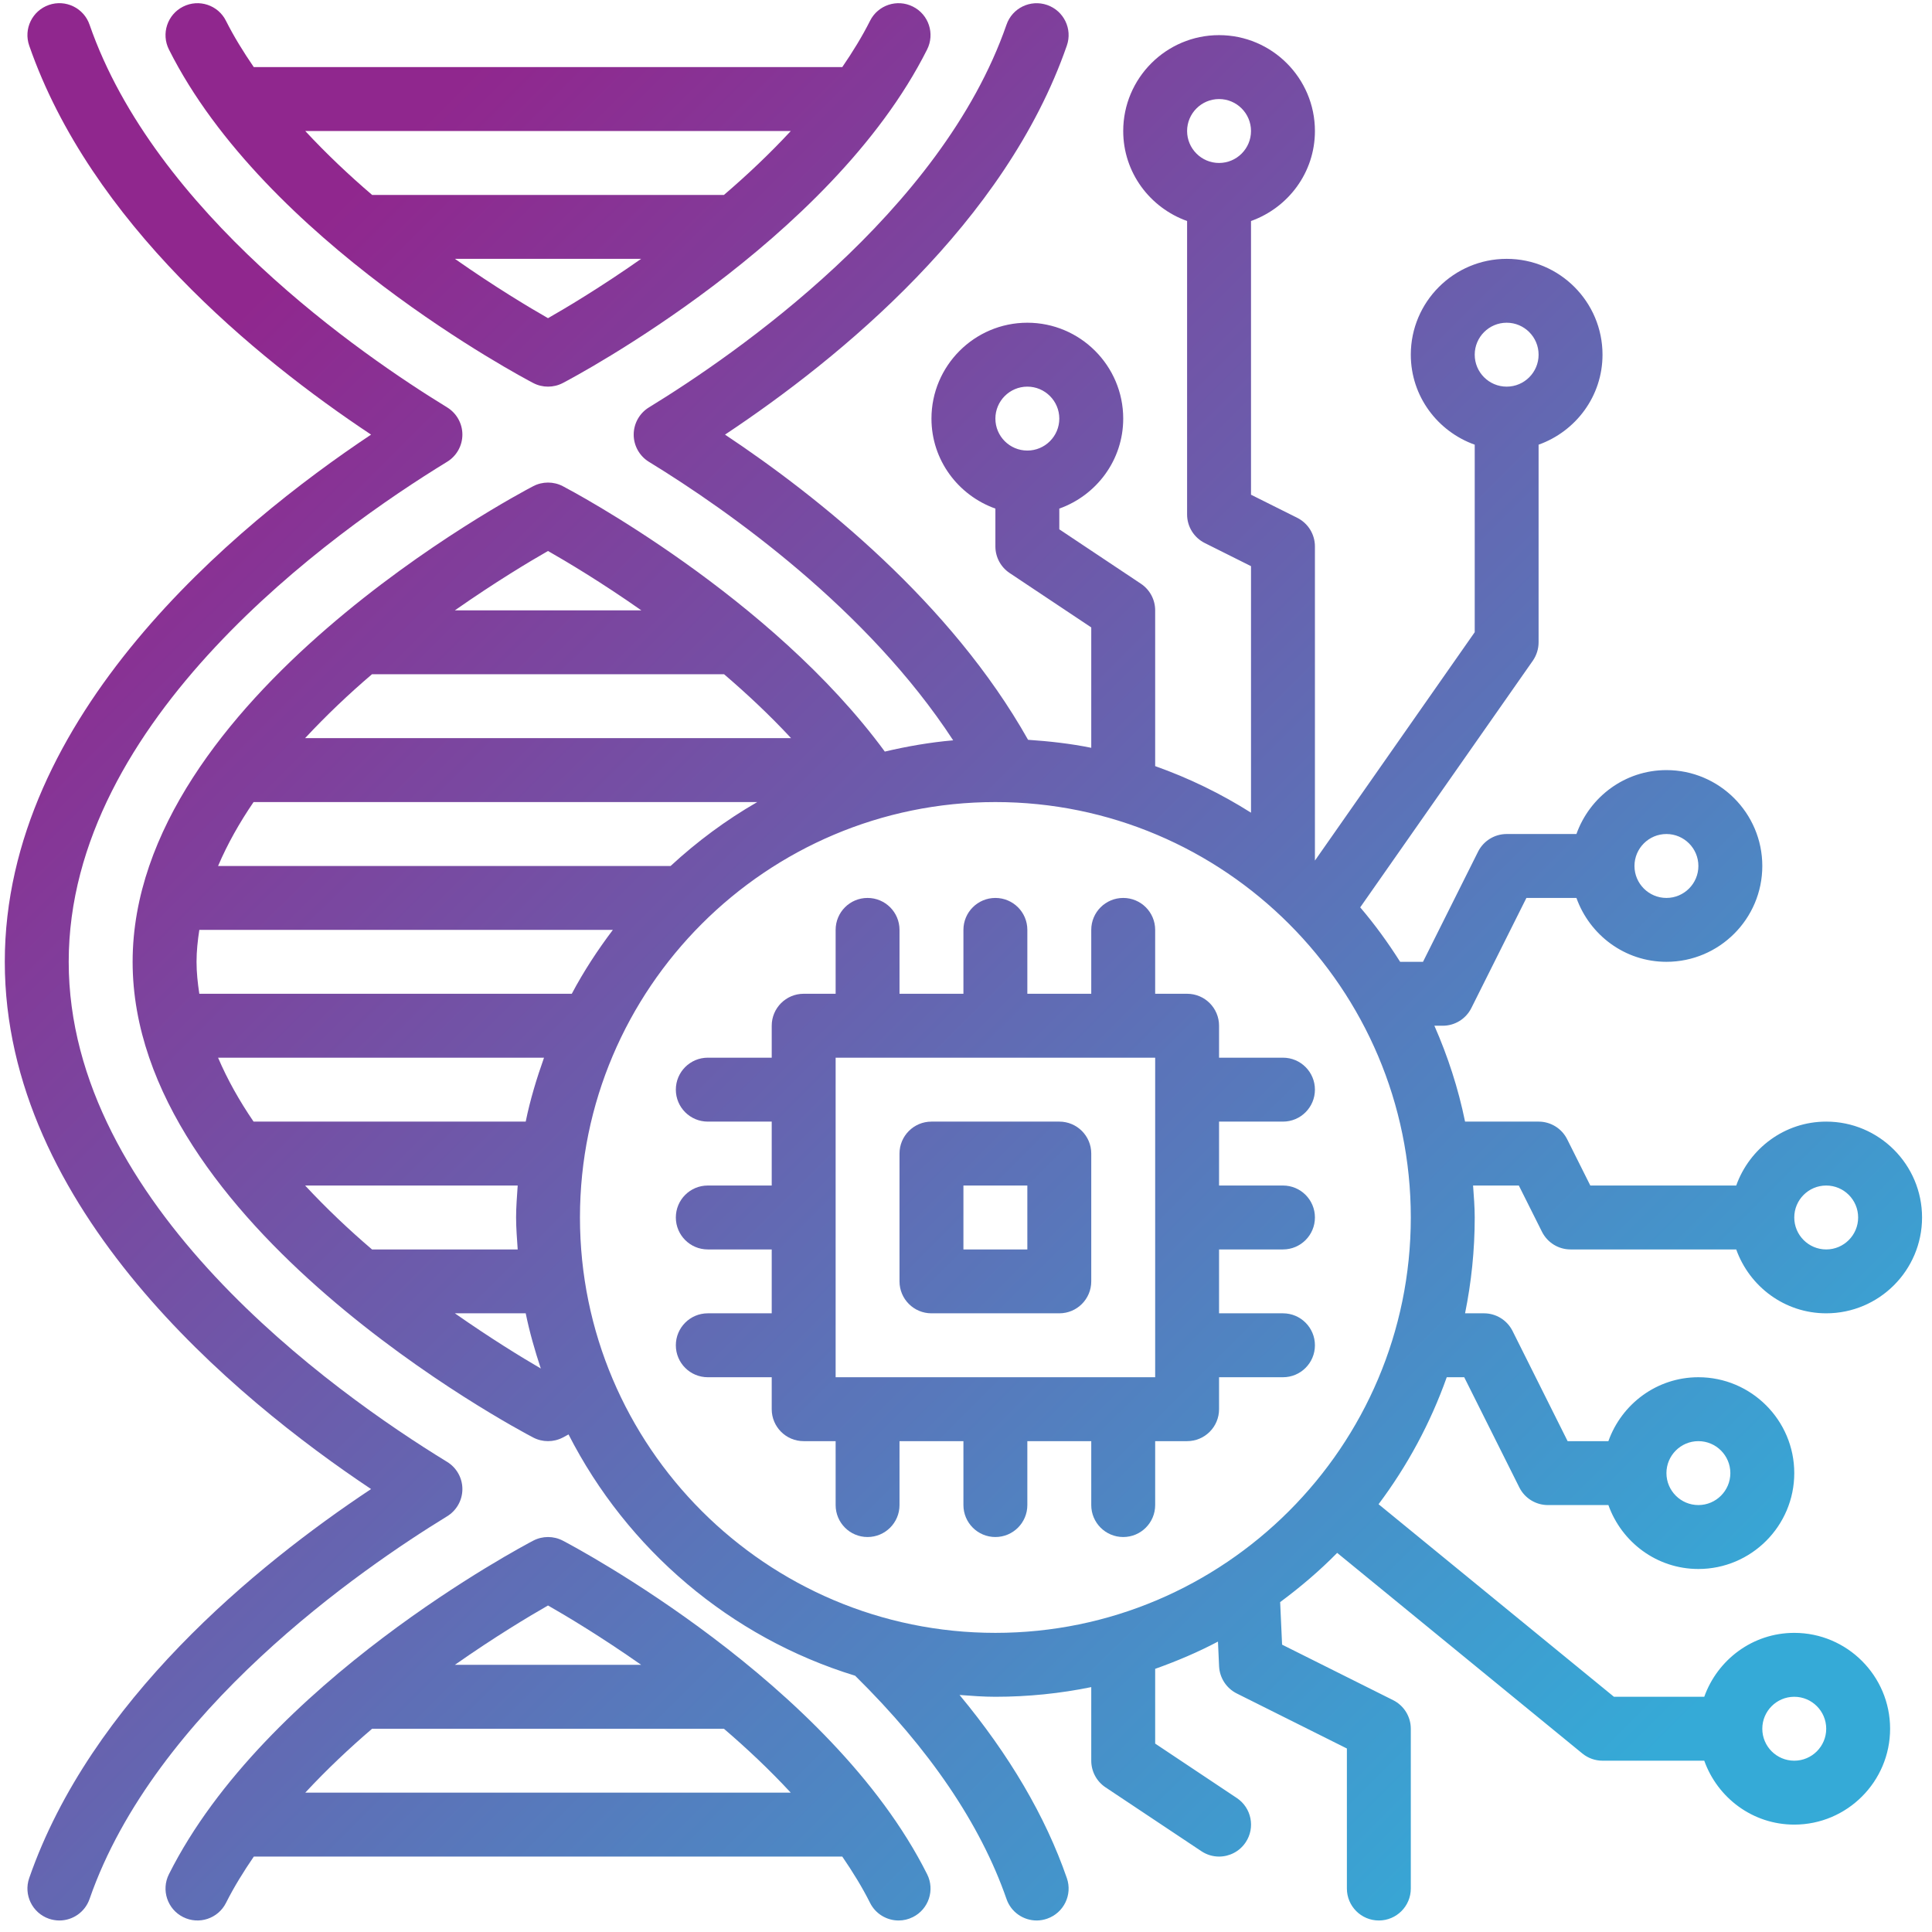 <svg xmlns="http://www.w3.org/2000/svg" xmlns:xlink="http://www.w3.org/1999/xlink" width="250" zoomAndPan="magnify" viewBox="0 0 187.5 187.5" height="250" preserveAspectRatio="xMidYMid meet" version="1.0"><defs><clipPath id="97b31bcb98"><path d="M 16 0 L 91 0 L 91 38 L 16 38 Z M 16 0 " clip-rule="nonzero"/></clipPath><clipPath id="034b50a975"><path d="M 51.75 37.172 C 52.199 37.406 52.691 37.523 53.184 37.523 C 53.68 37.523 54.172 37.406 54.621 37.172 C 55.684 36.617 80.641 23.414 89.977 4.801 C 90.746 3.27 90.129 1.406 88.598 0.641 C 87.07 -0.129 85.203 0.488 84.438 2.02 C 83.664 3.559 82.742 5.051 81.742 6.512 L 24.629 6.512 C 23.629 5.051 22.703 3.559 21.93 2.02 C 21.168 0.492 19.305 -0.129 17.773 0.641 C 16.242 1.406 15.625 3.273 16.395 4.805 C 25.73 23.414 50.688 36.617 51.75 37.172 Z M 53.184 30.879 C 51.383 29.852 48.043 27.852 44.148 25.121 L 62.223 25.121 C 58.328 27.852 54.988 29.852 53.184 30.879 Z M 76.746 12.715 C 74.688 14.934 72.484 17.012 70.258 18.918 L 36.113 18.918 C 33.887 17.012 31.684 14.934 29.625 12.715 Z M 76.746 12.715 " clip-rule="nonzero"/></clipPath><linearGradient x1="12.147" gradientTransform="matrix(3.101, 0, 0, 3.101, -5.737, -5.892)" y1="-3.343" x2="30.272" gradientUnits="userSpaceOnUse" y2="14.838" id="fa58bc3d19"><stop stop-opacity="1" stop-color="rgb(56.499%, 15.3%, 55.699%)" offset="0"/><stop stop-opacity="1" stop-color="rgb(56.499%, 15.3%, 55.699%)" offset="0.25"/><stop stop-opacity="1" stop-color="rgb(56.499%, 15.3%, 55.699%)" offset="0.312"/><stop stop-opacity="1" stop-color="rgb(56.395%, 15.448%, 55.782%)" offset="0.334"/><stop stop-opacity="1" stop-color="rgb(56.291%, 15.598%, 55.865%)" offset="0.344"/><stop stop-opacity="1" stop-color="rgb(56.178%, 15.759%, 55.956%)" offset="0.359"/><stop stop-opacity="1" stop-color="rgb(55.952%, 16.084%, 56.136%)" offset="0.375"/><stop stop-opacity="1" stop-color="rgb(55.728%, 16.409%, 56.317%)" offset="0.391"/><stop stop-opacity="1" stop-color="rgb(55.502%, 16.734%, 56.497%)" offset="0.406"/><stop stop-opacity="1" stop-color="rgb(55.276%, 17.059%, 56.679%)" offset="0.422"/><stop stop-opacity="1" stop-color="rgb(55.051%, 17.384%, 56.859%)" offset="0.438"/><stop stop-opacity="1" stop-color="rgb(54.825%, 17.709%, 57.04%)" offset="0.453"/><stop stop-opacity="1" stop-color="rgb(54.599%, 18.034%, 57.22%)" offset="0.469"/><stop stop-opacity="1" stop-color="rgb(54.373%, 18.359%, 57.402%)" offset="0.484"/><stop stop-opacity="1" stop-color="rgb(54.147%, 18.684%, 57.584%)" offset="0.5"/><stop stop-opacity="1" stop-color="rgb(53.922%, 19.009%, 57.764%)" offset="0.516"/><stop stop-opacity="1" stop-color="rgb(53.696%, 19.334%, 57.945%)" offset="0.531"/><stop stop-opacity="1" stop-color="rgb(53.47%, 19.659%, 58.125%)" offset="0.547"/><stop stop-opacity="1" stop-color="rgb(53.244%, 19.984%, 58.307%)" offset="0.562"/><stop stop-opacity="1" stop-color="rgb(53.018%, 20.309%, 58.487%)" offset="0.578"/><stop stop-opacity="1" stop-color="rgb(52.794%, 20.634%, 58.669%)" offset="0.594"/><stop stop-opacity="1" stop-color="rgb(52.568%, 20.959%, 58.849%)" offset="0.609"/><stop stop-opacity="1" stop-color="rgb(52.342%, 21.284%, 59.03%)" offset="0.625"/><stop stop-opacity="1" stop-color="rgb(52.116%, 21.609%, 59.21%)" offset="0.641"/><stop stop-opacity="1" stop-color="rgb(51.891%, 21.935%, 59.392%)" offset="0.656"/><stop stop-opacity="1" stop-color="rgb(51.665%, 22.26%, 59.572%)" offset="0.666"/><stop stop-opacity="1" stop-color="rgb(51.552%, 22.423%, 59.663%)" offset="0.672"/><stop stop-opacity="1" stop-color="rgb(51.439%, 22.585%, 59.753%)" offset="0.688"/><stop stop-opacity="1" stop-color="rgb(51.213%, 22.91%, 59.933%)" offset="0.703"/><stop stop-opacity="1" stop-color="rgb(50.987%, 23.235%, 60.115%)" offset="0.719"/><stop stop-opacity="1" stop-color="rgb(50.761%, 23.56%, 60.295%)" offset="0.734"/><stop stop-opacity="1" stop-color="rgb(50.536%, 23.885%, 60.477%)" offset="0.75"/><stop stop-opacity="1" stop-color="rgb(50.31%, 24.21%, 60.657%)" offset="0.766"/><stop stop-opacity="1" stop-color="rgb(50.084%, 24.535%, 60.838%)" offset="0.781"/><stop stop-opacity="1" stop-color="rgb(49.86%, 24.86%, 61.018%)" offset="0.797"/><stop stop-opacity="1" stop-color="rgb(49.634%, 25.185%, 61.2%)" offset="0.812"/><stop stop-opacity="1" stop-color="rgb(49.408%, 25.508%, 61.38%)" offset="0.828"/><stop stop-opacity="1" stop-color="rgb(49.182%, 25.833%, 61.562%)" offset="0.844"/><stop stop-opacity="1" stop-color="rgb(48.956%, 26.158%, 61.742%)" offset="0.859"/><stop stop-opacity="1" stop-color="rgb(48.73%, 26.483%, 61.923%)" offset="0.875"/><stop stop-opacity="1" stop-color="rgb(48.505%, 26.808%, 62.103%)" offset="0.891"/><stop stop-opacity="1" stop-color="rgb(48.279%, 27.133%, 62.285%)" offset="0.906"/><stop stop-opacity="1" stop-color="rgb(48.053%, 27.458%, 62.465%)" offset="0.922"/><stop stop-opacity="1" stop-color="rgb(47.827%, 27.783%, 62.646%)" offset="0.938"/><stop stop-opacity="1" stop-color="rgb(47.601%, 28.108%, 62.827%)" offset="0.953"/><stop stop-opacity="1" stop-color="rgb(47.375%, 28.433%, 63.008%)" offset="0.969"/><stop stop-opacity="1" stop-color="rgb(47.15%, 28.758%, 63.188%)" offset="0.984"/><stop stop-opacity="1" stop-color="rgb(46.925%, 29.083%, 63.37%)" offset="1"/></linearGradient><clipPath id="69e2b316d2"><path d="M 16 149 L 91 149 L 91 187 L 16 187 Z M 16 149 " clip-rule="nonzero"/></clipPath><clipPath id="ffb896c5b3"><path d="M 54.621 149.52 C 53.727 149.051 52.645 149.051 51.75 149.52 C 50.688 150.074 25.73 163.277 16.395 181.891 C 15.625 183.422 16.242 185.285 17.773 186.051 C 19.301 186.82 21.168 186.203 21.934 184.672 C 22.707 183.133 23.633 181.641 24.633 180.18 L 81.742 180.18 C 82.742 181.641 83.668 183.133 84.438 184.672 C 84.98 185.754 86.074 186.383 87.211 186.383 C 87.676 186.383 88.152 186.277 88.598 186.051 C 90.129 185.285 90.746 183.418 89.977 181.891 C 80.641 163.277 55.684 150.074 54.621 149.52 Z M 53.184 155.812 C 54.988 156.84 58.328 158.84 62.223 161.57 L 44.148 161.57 C 48.043 158.84 51.383 156.84 53.184 155.812 Z M 29.625 173.977 C 31.684 171.758 33.887 169.68 36.113 167.773 L 70.254 167.773 C 72.48 169.68 74.688 171.758 76.742 173.977 Z M 29.625 173.977 " clip-rule="nonzero"/></clipPath><linearGradient x1="7.71" gradientTransform="matrix(3.101, 0, 0, 3.101, -5.737, -5.892)" y1="49.144" x2="25.874" gradientUnits="userSpaceOnUse" y2="67.364" id="9ca7a78a37"><stop stop-opacity="1" stop-color="rgb(42.105%, 36.024%, 67.23%)" offset="0"/><stop stop-opacity="1" stop-color="rgb(41.992%, 36.186%, 67.32%)" offset="0.016"/><stop stop-opacity="1" stop-color="rgb(41.765%, 36.511%, 67.502%)" offset="0.031"/><stop stop-opacity="1" stop-color="rgb(41.539%, 36.838%, 67.683%)" offset="0.047"/><stop stop-opacity="1" stop-color="rgb(41.313%, 37.163%, 67.865%)" offset="0.062"/><stop stop-opacity="1" stop-color="rgb(41.087%, 37.489%, 68.045%)" offset="0.078"/><stop stop-opacity="1" stop-color="rgb(40.86%, 37.814%, 68.227%)" offset="0.094"/><stop stop-opacity="1" stop-color="rgb(40.634%, 38.141%, 68.408%)" offset="0.109"/><stop stop-opacity="1" stop-color="rgb(40.408%, 38.466%, 68.59%)" offset="0.125"/><stop stop-opacity="1" stop-color="rgb(40.182%, 38.792%, 68.771%)" offset="0.141"/><stop stop-opacity="1" stop-color="rgb(39.955%, 39.117%, 68.951%)" offset="0.156"/><stop stop-opacity="1" stop-color="rgb(39.729%, 39.442%, 69.133%)" offset="0.172"/><stop stop-opacity="1" stop-color="rgb(39.503%, 39.769%, 69.315%)" offset="0.188"/><stop stop-opacity="1" stop-color="rgb(39.278%, 40.094%, 69.496%)" offset="0.203"/><stop stop-opacity="1" stop-color="rgb(39.05%, 40.421%, 69.676%)" offset="0.219"/><stop stop-opacity="1" stop-color="rgb(38.824%, 40.746%, 69.858%)" offset="0.234"/><stop stop-opacity="1" stop-color="rgb(38.599%, 41.072%, 70.039%)" offset="0.25"/><stop stop-opacity="1" stop-color="rgb(38.373%, 41.397%, 70.221%)" offset="0.266"/><stop stop-opacity="1" stop-color="rgb(38.145%, 41.724%, 70.401%)" offset="0.281"/><stop stop-opacity="1" stop-color="rgb(37.92%, 42.049%, 70.583%)" offset="0.297"/><stop stop-opacity="1" stop-color="rgb(37.694%, 42.374%, 70.764%)" offset="0.312"/><stop stop-opacity="1" stop-color="rgb(37.468%, 42.7%, 70.946%)" offset="0.328"/><stop stop-opacity="1" stop-color="rgb(37.241%, 43.025%, 71.126%)" offset="0.335"/><stop stop-opacity="1" stop-color="rgb(37.128%, 43.188%, 71.217%)" offset="0.344"/><stop stop-opacity="1" stop-color="rgb(37.015%, 43.352%, 71.307%)" offset="0.359"/><stop stop-opacity="1" stop-color="rgb(36.789%, 43.677%, 71.489%)" offset="0.375"/><stop stop-opacity="1" stop-color="rgb(36.563%, 44.003%, 71.671%)" offset="0.391"/><stop stop-opacity="1" stop-color="rgb(36.336%, 44.328%, 71.851%)" offset="0.406"/><stop stop-opacity="1" stop-color="rgb(36.11%, 44.653%, 72.032%)" offset="0.422"/><stop stop-opacity="1" stop-color="rgb(35.884%, 44.98%, 72.214%)" offset="0.438"/><stop stop-opacity="1" stop-color="rgb(35.658%, 45.305%, 72.395%)" offset="0.453"/><stop stop-opacity="1" stop-color="rgb(35.432%, 45.631%, 72.575%)" offset="0.469"/><stop stop-opacity="1" stop-color="rgb(35.205%, 45.956%, 72.757%)" offset="0.484"/><stop stop-opacity="1" stop-color="rgb(34.979%, 46.283%, 72.939%)" offset="0.5"/><stop stop-opacity="1" stop-color="rgb(34.753%, 46.608%, 73.12%)" offset="0.516"/><stop stop-opacity="1" stop-color="rgb(34.528%, 46.935%, 73.302%)" offset="0.531"/><stop stop-opacity="1" stop-color="rgb(34.3%, 47.26%, 73.482%)" offset="0.547"/><stop stop-opacity="1" stop-color="rgb(34.074%, 47.585%, 73.663%)" offset="0.562"/><stop stop-opacity="1" stop-color="rgb(33.849%, 47.911%, 73.845%)" offset="0.578"/><stop stop-opacity="1" stop-color="rgb(33.623%, 48.236%, 74.026%)" offset="0.594"/><stop stop-opacity="1" stop-color="rgb(33.395%, 48.563%, 74.207%)" offset="0.609"/><stop stop-opacity="1" stop-color="rgb(33.17%, 48.888%, 74.388%)" offset="0.625"/><stop stop-opacity="1" stop-color="rgb(32.944%, 49.214%, 74.57%)" offset="0.641"/><stop stop-opacity="1" stop-color="rgb(32.718%, 49.539%, 74.751%)" offset="0.656"/><stop stop-opacity="1" stop-color="rgb(32.491%, 49.864%, 74.931%)" offset="0.665"/><stop stop-opacity="1" stop-color="rgb(32.378%, 50.027%, 75.023%)" offset="0.672"/><stop stop-opacity="1" stop-color="rgb(32.265%, 50.191%, 75.113%)" offset="0.688"/><stop stop-opacity="1" stop-color="rgb(32.039%, 50.516%, 75.294%)" offset="0.703"/><stop stop-opacity="1" stop-color="rgb(31.813%, 50.842%, 75.476%)" offset="0.719"/><stop stop-opacity="1" stop-color="rgb(31.586%, 51.167%, 75.656%)" offset="0.734"/><stop stop-opacity="1" stop-color="rgb(31.36%, 51.494%, 75.838%)" offset="0.75"/><stop stop-opacity="1" stop-color="rgb(31.134%, 51.819%, 76.019%)" offset="0.766"/><stop stop-opacity="1" stop-color="rgb(30.908%, 52.145%, 76.201%)" offset="0.781"/><stop stop-opacity="1" stop-color="rgb(30.681%, 52.47%, 76.381%)" offset="0.797"/><stop stop-opacity="1" stop-color="rgb(30.455%, 52.795%, 76.562%)" offset="0.812"/><stop stop-opacity="1" stop-color="rgb(30.229%, 53.122%, 76.744%)" offset="0.828"/><stop stop-opacity="1" stop-color="rgb(30.003%, 53.447%, 76.926%)" offset="0.844"/><stop stop-opacity="1" stop-color="rgb(29.776%, 53.773%, 77.107%)" offset="0.859"/><stop stop-opacity="1" stop-color="rgb(29.55%, 54.099%, 77.287%)" offset="0.875"/><stop stop-opacity="1" stop-color="rgb(29.324%, 54.425%, 77.469%)" offset="0.891"/><stop stop-opacity="1" stop-color="rgb(29.099%, 54.75%, 77.65%)" offset="0.906"/><stop stop-opacity="1" stop-color="rgb(28.871%, 55.075%, 77.832%)" offset="0.922"/><stop stop-opacity="1" stop-color="rgb(28.645%, 55.402%, 78.012%)" offset="0.938"/><stop stop-opacity="1" stop-color="rgb(28.419%, 55.727%, 78.194%)" offset="0.953"/><stop stop-opacity="1" stop-color="rgb(28.194%, 56.053%, 78.375%)" offset="0.969"/><stop stop-opacity="1" stop-color="rgb(27.966%, 56.378%, 78.557%)" offset="0.984"/><stop stop-opacity="1" stop-color="rgb(27.74%, 56.705%, 78.737%)" offset="1"/></linearGradient><clipPath id="5c65ee9291"><path d="M 0 0 L 45 0 L 45 187 L 0 187 Z M 0 0 " clip-rule="nonzero"/></clipPath><clipPath id="10b65198b2"><path d="M 43.387 147.16 C 44.309 146.598 44.875 145.594 44.875 144.516 C 44.875 143.438 44.312 142.434 43.387 141.871 C 32.348 135.117 6.668 116.867 6.668 93.344 C 6.668 69.824 32.348 51.574 43.387 44.82 C 44.312 44.258 44.875 43.254 44.875 42.176 C 44.875 41.098 44.309 40.094 43.387 39.531 C 35.066 34.438 15.023 20.633 8.691 2.395 C 8.133 0.773 6.363 -0.082 4.746 0.48 C 3.125 1.043 2.27 2.809 2.836 4.43 C 8.793 21.586 24.758 34.703 36.012 42.18 C 22.797 50.992 0.465 69.434 0.465 93.344 C 0.465 117.258 22.797 135.699 36.012 144.512 C 24.758 151.988 8.793 165.105 2.836 182.262 C 2.27 183.883 3.129 185.648 4.746 186.211 C 5.078 186.324 5.426 186.383 5.762 186.383 C 7.047 186.383 8.246 185.578 8.691 184.297 C 15.023 166.059 35.066 152.254 43.387 147.16 Z M 43.387 147.16 " clip-rule="nonzero"/></clipPath><linearGradient x1="-12.193" gradientTransform="matrix(3.101, 0, 0, 3.101, -5.737, -5.892)" y1="16.05" x2="24.995" gradientUnits="userSpaceOnUse" y2="53.352" id="cf23aa31a6"><stop stop-opacity="1" stop-color="rgb(56.499%, 15.3%, 55.699%)" offset="0"/><stop stop-opacity="1" stop-color="rgb(56.499%, 15.3%, 55.699%)" offset="0.125"/><stop stop-opacity="1" stop-color="rgb(56.499%, 15.3%, 55.699%)" offset="0.188"/><stop stop-opacity="1" stop-color="rgb(56.499%, 15.3%, 55.699%)" offset="0.192"/><stop stop-opacity="1" stop-color="rgb(56.499%, 15.3%, 55.699%)" offset="0.219"/><stop stop-opacity="1" stop-color="rgb(56.375%, 15.477%, 55.797%)" offset="0.234"/><stop stop-opacity="1" stop-color="rgb(56.137%, 15.82%, 55.989%)" offset="0.242"/><stop stop-opacity="1" stop-color="rgb(55.905%, 16.153%, 56.174%)" offset="0.25"/><stop stop-opacity="1" stop-color="rgb(55.673%, 16.487%, 56.36%)" offset="0.258"/><stop stop-opacity="1" stop-color="rgb(55.443%, 16.82%, 56.546%)" offset="0.266"/><stop stop-opacity="1" stop-color="rgb(55.211%, 17.154%, 56.731%)" offset="0.273"/><stop stop-opacity="1" stop-color="rgb(54.979%, 17.487%, 56.917%)" offset="0.281"/><stop stop-opacity="1" stop-color="rgb(54.747%, 17.821%, 57.101%)" offset="0.289"/><stop stop-opacity="1" stop-color="rgb(54.517%, 18.153%, 57.288%)" offset="0.297"/><stop stop-opacity="1" stop-color="rgb(54.285%, 18.488%, 57.472%)" offset="0.305"/><stop stop-opacity="1" stop-color="rgb(54.053%, 18.82%, 57.658%)" offset="0.312"/><stop stop-opacity="1" stop-color="rgb(53.821%, 19.154%, 57.845%)" offset="0.32"/><stop stop-opacity="1" stop-color="rgb(53.59%, 19.487%, 58.029%)" offset="0.328"/><stop stop-opacity="1" stop-color="rgb(53.358%, 19.821%, 58.215%)" offset="0.336"/><stop stop-opacity="1" stop-color="rgb(53.127%, 20.154%, 58.4%)" offset="0.344"/><stop stop-opacity="1" stop-color="rgb(52.895%, 20.488%, 58.586%)" offset="0.352"/><stop stop-opacity="1" stop-color="rgb(52.664%, 20.821%, 58.771%)" offset="0.359"/><stop stop-opacity="1" stop-color="rgb(52.432%, 21.155%, 58.957%)" offset="0.367"/><stop stop-opacity="1" stop-color="rgb(52.2%, 21.487%, 59.143%)" offset="0.375"/><stop stop-opacity="1" stop-color="rgb(51.968%, 21.822%, 59.328%)" offset="0.383"/><stop stop-opacity="1" stop-color="rgb(51.738%, 22.154%, 59.514%)" offset="0.391"/><stop stop-opacity="1" stop-color="rgb(51.506%, 22.488%, 59.698%)" offset="0.398"/><stop stop-opacity="1" stop-color="rgb(51.274%, 22.821%, 59.885%)" offset="0.406"/><stop stop-opacity="1" stop-color="rgb(51.042%, 23.155%, 60.069%)" offset="0.414"/><stop stop-opacity="1" stop-color="rgb(50.812%, 23.488%, 60.255%)" offset="0.422"/><stop stop-opacity="1" stop-color="rgb(50.58%, 23.822%, 60.442%)" offset="0.43"/><stop stop-opacity="1" stop-color="rgb(50.348%, 24.155%, 60.626%)" offset="0.438"/><stop stop-opacity="1" stop-color="rgb(50.116%, 24.487%, 60.812%)" offset="0.445"/><stop stop-opacity="1" stop-color="rgb(49.886%, 24.821%, 60.997%)" offset="0.453"/><stop stop-opacity="1" stop-color="rgb(49.654%, 25.154%, 61.183%)" offset="0.461"/><stop stop-opacity="1" stop-color="rgb(49.422%, 25.488%, 61.368%)" offset="0.469"/><stop stop-opacity="1" stop-color="rgb(49.19%, 25.821%, 61.554%)" offset="0.477"/><stop stop-opacity="1" stop-color="rgb(48.959%, 26.155%, 61.74%)" offset="0.484"/><stop stop-opacity="1" stop-color="rgb(48.727%, 26.488%, 61.925%)" offset="0.492"/><stop stop-opacity="1" stop-color="rgb(48.495%, 26.822%, 62.111%)" offset="0.5"/><stop stop-opacity="1" stop-color="rgb(48.264%, 27.155%, 62.296%)" offset="0.508"/><stop stop-opacity="1" stop-color="rgb(48.033%, 27.489%, 62.482%)" offset="0.516"/><stop stop-opacity="1" stop-color="rgb(47.801%, 27.821%, 62.666%)" offset="0.523"/><stop stop-opacity="1" stop-color="rgb(47.569%, 28.156%, 62.852%)" offset="0.531"/><stop stop-opacity="1" stop-color="rgb(47.337%, 28.488%, 63.039%)" offset="0.539"/><stop stop-opacity="1" stop-color="rgb(47.107%, 28.822%, 63.223%)" offset="0.547"/><stop stop-opacity="1" stop-color="rgb(46.875%, 29.155%, 63.409%)" offset="0.555"/><stop stop-opacity="1" stop-color="rgb(46.643%, 29.489%, 63.594%)" offset="0.562"/><stop stop-opacity="1" stop-color="rgb(46.411%, 29.822%, 63.78%)" offset="0.57"/><stop stop-opacity="1" stop-color="rgb(46.181%, 30.156%, 63.965%)" offset="0.578"/><stop stop-opacity="1" stop-color="rgb(45.949%, 30.489%, 64.151%)" offset="0.586"/><stop stop-opacity="1" stop-color="rgb(45.717%, 30.823%, 64.337%)" offset="0.594"/><stop stop-opacity="1" stop-color="rgb(45.485%, 31.155%, 64.522%)" offset="0.602"/><stop stop-opacity="1" stop-color="rgb(45.255%, 31.49%, 64.708%)" offset="0.609"/><stop stop-opacity="1" stop-color="rgb(45.023%, 31.822%, 64.893%)" offset="0.617"/><stop stop-opacity="1" stop-color="rgb(44.791%, 32.156%, 65.079%)" offset="0.625"/><stop stop-opacity="1" stop-color="rgb(44.559%, 32.489%, 65.263%)" offset="0.633"/><stop stop-opacity="1" stop-color="rgb(44.328%, 32.823%, 65.45%)" offset="0.641"/><stop stop-opacity="1" stop-color="rgb(44.096%, 33.156%, 65.636%)" offset="0.648"/><stop stop-opacity="1" stop-color="rgb(43.864%, 33.49%, 65.82%)" offset="0.656"/><stop stop-opacity="1" stop-color="rgb(43.633%, 33.823%, 66.006%)" offset="0.664"/><stop stop-opacity="1" stop-color="rgb(43.402%, 34.157%, 66.191%)" offset="0.672"/><stop stop-opacity="1" stop-color="rgb(43.17%, 34.489%, 66.377%)" offset="0.68"/><stop stop-opacity="1" stop-color="rgb(42.938%, 34.824%, 66.562%)" offset="0.688"/><stop stop-opacity="1" stop-color="rgb(42.706%, 35.156%, 66.748%)" offset="0.695"/><stop stop-opacity="1" stop-color="rgb(42.476%, 35.49%, 66.934%)" offset="0.703"/><stop stop-opacity="1" stop-color="rgb(42.244%, 35.823%, 67.119%)" offset="0.711"/><stop stop-opacity="1" stop-color="rgb(42.012%, 36.157%, 67.305%)" offset="0.719"/><stop stop-opacity="1" stop-color="rgb(41.78%, 36.49%, 67.49%)" offset="0.727"/><stop stop-opacity="1" stop-color="rgb(41.55%, 36.824%, 67.676%)" offset="0.734"/><stop stop-opacity="1" stop-color="rgb(41.318%, 37.157%, 67.86%)" offset="0.742"/><stop stop-opacity="1" stop-color="rgb(41.086%, 37.491%, 68.047%)" offset="0.75"/><stop stop-opacity="1" stop-color="rgb(40.854%, 37.823%, 68.233%)" offset="0.758"/><stop stop-opacity="1" stop-color="rgb(40.623%, 38.156%, 68.417%)" offset="0.766"/><stop stop-opacity="1" stop-color="rgb(40.392%, 38.49%, 68.604%)" offset="0.773"/><stop stop-opacity="1" stop-color="rgb(40.16%, 38.823%, 68.788%)" offset="0.781"/><stop stop-opacity="1" stop-color="rgb(39.928%, 39.157%, 68.974%)" offset="0.789"/><stop stop-opacity="1" stop-color="rgb(39.697%, 39.49%, 69.159%)" offset="0.797"/><stop stop-opacity="1" stop-color="rgb(39.465%, 39.824%, 69.345%)" offset="0.805"/><stop stop-opacity="1" stop-color="rgb(39.233%, 40.157%, 69.531%)" offset="0.808"/><stop stop-opacity="1" stop-color="rgb(39.117%, 40.324%, 69.624%)" offset="0.812"/><stop stop-opacity="1" stop-color="rgb(39.001%, 40.491%, 69.716%)" offset="0.82"/><stop stop-opacity="1" stop-color="rgb(38.771%, 40.823%, 69.902%)" offset="0.828"/><stop stop-opacity="1" stop-color="rgb(38.539%, 41.158%, 70.087%)" offset="0.836"/><stop stop-opacity="1" stop-color="rgb(38.307%, 41.49%, 70.273%)" offset="0.844"/><stop stop-opacity="1" stop-color="rgb(38.075%, 41.824%, 70.457%)" offset="0.852"/><stop stop-opacity="1" stop-color="rgb(37.845%, 42.157%, 70.644%)" offset="0.859"/><stop stop-opacity="1" stop-color="rgb(37.613%, 42.491%, 70.83%)" offset="0.867"/><stop stop-opacity="1" stop-color="rgb(37.381%, 42.824%, 71.014%)" offset="0.875"/><stop stop-opacity="1" stop-color="rgb(37.149%, 43.158%, 71.201%)" offset="0.883"/><stop stop-opacity="1" stop-color="rgb(36.919%, 43.491%, 71.385%)" offset="0.891"/><stop stop-opacity="1" stop-color="rgb(36.687%, 43.825%, 71.571%)" offset="0.898"/><stop stop-opacity="1" stop-color="rgb(36.455%, 44.157%, 71.756%)" offset="0.906"/><stop stop-opacity="1" stop-color="rgb(36.223%, 44.492%, 71.942%)" offset="0.914"/><stop stop-opacity="1" stop-color="rgb(35.992%, 44.824%, 72.128%)" offset="0.922"/><stop stop-opacity="1" stop-color="rgb(35.76%, 45.158%, 72.313%)" offset="0.93"/><stop stop-opacity="1" stop-color="rgb(35.529%, 45.491%, 72.499%)" offset="0.938"/><stop stop-opacity="1" stop-color="rgb(35.297%, 45.825%, 72.684%)" offset="0.945"/><stop stop-opacity="1" stop-color="rgb(35.066%, 46.158%, 72.87%)" offset="0.953"/><stop stop-opacity="1" stop-color="rgb(34.834%, 46.492%, 73.055%)" offset="0.961"/><stop stop-opacity="1" stop-color="rgb(34.602%, 46.825%, 73.241%)" offset="0.969"/><stop stop-opacity="1" stop-color="rgb(34.37%, 47.159%, 73.427%)" offset="0.977"/><stop stop-opacity="1" stop-color="rgb(34.14%, 47.491%, 73.611%)" offset="0.984"/><stop stop-opacity="1" stop-color="rgb(33.908%, 47.826%, 73.798%)" offset="0.992"/><stop stop-opacity="1" stop-color="rgb(33.676%, 48.158%, 73.982%)" offset="1"/></linearGradient><clipPath id="a609b6fca2"><path d="M 12 0 L 187 0 L 187 187 L 12 187 Z M 12 0 " clip-rule="nonzero"/></clipPath><clipPath id="67024340a5"><path d="M 149.648 119.543 C 150.176 120.594 151.246 121.258 152.422 121.258 L 168.5 121.258 C 169.785 124.855 173.195 127.457 177.234 127.457 C 182.363 127.457 186.535 123.285 186.535 118.156 C 186.535 113.027 182.363 108.852 177.234 108.852 C 173.195 108.852 169.785 111.453 168.5 115.055 L 154.34 115.055 L 152.094 110.566 C 151.57 109.516 150.496 108.852 149.32 108.852 L 142.184 108.852 C 141.523 105.613 140.508 102.508 139.207 99.547 L 140.02 99.547 C 141.195 99.547 142.266 98.883 142.793 97.832 L 148.137 87.145 L 152.992 87.145 C 154.277 90.742 157.688 93.344 161.727 93.344 C 166.855 93.344 171.031 89.172 171.031 84.043 C 171.031 78.914 166.855 74.738 161.727 74.738 C 157.688 74.738 154.277 77.34 152.992 80.941 L 146.223 80.941 C 145.047 80.941 143.973 81.605 143.445 82.656 L 138.102 93.344 L 135.883 93.344 C 134.711 91.492 133.426 89.719 132.008 88.059 L 148.766 64.113 C 149.125 63.59 149.32 62.969 149.32 62.332 L 149.32 43.156 C 152.922 41.871 155.523 38.461 155.523 34.422 C 155.523 29.293 151.352 25.121 146.223 25.121 C 141.09 25.121 136.918 29.293 136.918 34.422 C 136.918 38.461 139.52 41.871 143.121 43.156 L 143.121 61.355 L 127.613 83.52 L 127.613 53.031 C 127.613 51.855 126.949 50.781 125.898 50.254 L 121.41 48.012 L 121.41 21.449 C 125.012 20.164 127.613 16.754 127.613 12.715 C 127.613 7.586 123.441 3.41 118.309 3.41 C 113.18 3.41 109.008 7.586 109.008 12.715 C 109.008 16.754 111.609 20.164 115.207 21.449 L 115.207 49.93 C 115.207 51.105 115.871 52.176 116.926 52.703 L 121.41 54.945 L 121.41 78.871 C 118.508 77.035 115.395 75.516 112.109 74.352 L 112.109 59.234 C 112.109 58.195 111.59 57.23 110.727 56.652 L 102.805 51.371 L 102.805 49.359 C 106.406 48.074 109.008 44.664 109.008 40.625 C 109.008 35.496 104.832 31.32 99.703 31.32 C 94.574 31.32 90.398 35.496 90.398 40.625 C 90.398 44.664 93 48.074 96.602 49.359 L 96.602 53.031 C 96.602 54.066 97.121 55.035 97.98 55.609 L 105.906 60.891 L 105.906 72.574 C 103.91 72.168 101.852 71.938 99.773 71.797 C 92.297 58.52 79.504 48.262 70.363 42.18 C 81.617 34.703 97.578 21.59 103.535 4.43 C 104.102 2.812 103.242 1.047 101.625 0.484 C 100.004 -0.078 98.238 0.777 97.68 2.398 C 91.348 20.637 71.305 34.441 62.984 39.535 C 62.062 40.098 61.5 41.102 61.5 42.18 C 61.5 43.258 62.062 44.262 62.984 44.824 C 70.793 49.602 84.207 59.137 92.504 71.848 C 90.242 72.047 88.035 72.43 85.871 72.941 C 74.809 57.863 55.473 47.629 54.621 47.184 C 53.727 46.715 52.645 46.715 51.75 47.184 C 50.16 48.008 12.871 67.781 12.871 93.344 C 12.871 118.91 50.16 138.684 51.75 139.512 C 52.199 139.746 52.691 139.863 53.184 139.863 C 53.68 139.863 54.172 139.746 54.621 139.512 C 54.621 139.512 54.848 139.391 55.176 139.211 C 60.859 150.344 70.859 158.91 82.992 162.629 C 90.203 169.738 95.152 177.023 97.68 184.293 C 98.121 185.578 99.324 186.383 100.609 186.383 C 100.945 186.383 101.289 186.324 101.625 186.207 C 103.242 185.645 104.102 183.879 103.535 182.262 C 101.457 176.262 97.949 170.312 93.125 164.496 C 94.277 164.582 95.43 164.672 96.602 164.672 C 99.785 164.672 102.898 164.348 105.906 163.734 L 105.906 170.875 C 105.906 171.91 106.422 172.879 107.285 173.457 L 116.59 179.656 C 117.121 180.012 117.719 180.18 118.309 180.18 C 119.309 180.18 120.293 179.695 120.891 178.797 C 121.844 177.375 121.457 175.445 120.031 174.496 L 112.109 169.215 L 112.109 161.961 C 114.211 161.211 116.254 160.348 118.203 159.316 L 118.312 161.715 C 118.367 162.836 119.02 163.844 120.023 164.348 L 130.715 169.691 L 130.715 183.281 C 130.715 184.992 132.102 186.383 133.816 186.383 C 135.531 186.383 136.918 184.992 136.918 183.281 L 136.918 167.773 C 136.918 166.598 136.254 165.527 135.203 165 L 124.426 159.613 L 124.238 155.484 C 126.203 154.027 128.062 152.449 129.773 150.707 L 153.562 170.172 C 154.117 170.629 154.812 170.875 155.523 170.875 L 165.398 170.875 C 166.684 174.477 170.094 177.078 174.133 177.078 C 179.262 177.078 183.434 172.902 183.434 167.773 C 183.434 162.645 179.262 158.469 174.133 158.469 C 170.094 158.469 166.684 161.074 165.398 164.672 L 156.633 164.672 L 133.789 145.984 C 136.578 142.262 138.82 138.125 140.406 133.66 L 142.102 133.66 L 147.449 144.352 C 147.973 145.402 149.047 146.066 150.223 146.066 L 156.094 146.066 C 157.379 149.668 160.789 152.27 164.828 152.27 C 169.957 152.27 174.133 148.094 174.133 142.965 C 174.133 137.836 169.957 133.66 164.828 133.66 C 160.789 133.66 157.379 136.262 156.094 139.863 L 152.137 139.863 L 146.793 129.172 C 146.266 128.121 145.195 127.457 144.02 127.457 L 142.184 127.457 C 142.793 124.449 143.121 121.34 143.121 118.156 C 143.121 117.105 143.031 116.082 142.961 115.055 L 147.402 115.055 Z M 177.234 115.055 C 178.945 115.055 180.332 116.445 180.332 118.156 C 180.332 119.863 178.945 121.258 177.234 121.258 C 175.52 121.258 174.133 119.863 174.133 118.156 C 174.133 116.445 175.52 115.055 177.234 115.055 Z M 161.727 80.941 C 163.438 80.941 164.828 82.332 164.828 84.043 C 164.828 85.75 163.438 87.145 161.727 87.145 C 160.016 87.145 158.625 85.75 158.625 84.043 C 158.625 82.332 160.016 80.941 161.727 80.941 Z M 146.223 31.32 C 147.934 31.32 149.32 32.715 149.32 34.422 C 149.32 36.133 147.934 37.523 146.223 37.523 C 144.508 37.523 143.121 36.133 143.121 34.422 C 143.121 32.715 144.508 31.32 146.223 31.32 Z M 99.703 37.523 C 101.414 37.523 102.805 38.918 102.805 40.625 C 102.805 42.336 101.414 43.727 99.703 43.727 C 97.992 43.727 96.602 42.336 96.602 40.625 C 96.602 38.918 97.992 37.523 99.703 37.523 Z M 174.133 164.672 C 175.844 164.672 177.234 166.066 177.234 167.773 C 177.234 169.484 175.844 170.875 174.133 170.875 C 172.418 170.875 171.031 169.484 171.031 167.773 C 171.031 166.066 172.418 164.672 174.133 164.672 Z M 164.828 139.863 C 166.539 139.863 167.93 141.254 167.93 142.965 C 167.93 144.672 166.539 146.066 164.828 146.066 C 163.117 146.066 161.727 144.672 161.727 142.965 C 161.727 141.254 163.117 139.863 164.828 139.863 Z M 118.309 9.613 C 120.023 9.613 121.41 11.008 121.41 12.715 C 121.41 14.422 120.023 15.816 118.309 15.816 C 116.598 15.816 115.207 14.422 115.207 12.715 C 115.207 11.008 116.598 9.613 118.309 9.613 Z M 51.02 108.852 L 24.609 108.852 C 23.242 106.852 22.074 104.781 21.164 102.648 L 52.797 102.648 C 52.082 104.664 51.453 106.723 51.02 108.852 Z M 55.492 96.445 L 19.344 96.445 C 19.188 95.422 19.074 94.387 19.074 93.344 C 19.074 92.305 19.188 91.27 19.344 90.246 L 59.477 90.246 C 58 92.203 56.648 94.262 55.492 96.445 Z M 65.082 84.043 L 21.164 84.043 C 22.074 81.91 23.242 79.84 24.609 77.84 L 73.492 77.84 C 70.453 79.59 67.645 81.676 65.082 84.043 Z M 53.184 53.473 C 54.992 54.504 58.332 56.492 62.242 59.234 L 44.145 59.234 C 48.039 56.508 51.383 54.5 53.184 53.473 Z M 36.102 65.434 L 70.27 65.434 C 72.5 67.344 74.715 69.418 76.773 71.637 L 29.609 71.637 C 31.672 69.422 33.867 67.34 36.102 65.434 Z M 29.613 115.055 L 50.242 115.055 C 50.176 116.082 50.086 117.105 50.086 118.156 C 50.086 119.203 50.176 120.227 50.242 121.258 L 36.105 121.258 C 33.867 119.348 31.672 117.27 29.613 115.055 Z M 44.145 127.457 L 51.02 127.457 C 51.395 129.289 51.906 131.066 52.484 132.812 C 50.598 131.715 47.617 129.887 44.145 127.457 Z M 96.602 158.469 C 74.371 158.469 56.285 140.383 56.285 118.156 C 56.285 95.926 74.371 77.84 96.602 77.84 C 118.832 77.84 136.918 95.926 136.918 118.156 C 136.918 140.383 118.832 158.469 96.602 158.469 Z M 96.602 158.469 " clip-rule="nonzero"/></clipPath><linearGradient x1="6.432" gradientTransform="matrix(3.101, 0, 0, 3.101, -5.737, -5.892)" y1="1.469" x2="64.397" gradientUnits="userSpaceOnUse" y2="59.611" id="5321604c1c"><stop stop-opacity="1" stop-color="rgb(56.499%, 15.3%, 55.699%)" offset="0"/><stop stop-opacity="1" stop-color="rgb(56.499%, 15.3%, 55.699%)" offset="0.062"/><stop stop-opacity="1" stop-color="rgb(56.499%, 15.3%, 55.699%)" offset="0.094"/><stop stop-opacity="1" stop-color="rgb(56.499%, 15.3%, 55.699%)" offset="0.109"/><stop stop-opacity="1" stop-color="rgb(56.348%, 15.517%, 55.82%)" offset="0.113"/><stop stop-opacity="1" stop-color="rgb(56.197%, 15.735%, 55.942%)" offset="0.117"/><stop stop-opacity="1" stop-color="rgb(56.015%, 15.994%, 56.085%)" offset="0.121"/><stop stop-opacity="1" stop-color="rgb(55.835%, 16.255%, 56.23%)" offset="0.125"/><stop stop-opacity="1" stop-color="rgb(55.655%, 16.515%, 56.375%)" offset="0.129"/><stop stop-opacity="1" stop-color="rgb(55.475%, 16.774%, 56.52%)" offset="0.133"/><stop stop-opacity="1" stop-color="rgb(55.293%, 17.033%, 56.664%)" offset="0.137"/><stop stop-opacity="1" stop-color="rgb(55.113%, 17.294%, 56.808%)" offset="0.141"/><stop stop-opacity="1" stop-color="rgb(54.933%, 17.554%, 56.953%)" offset="0.145"/><stop stop-opacity="1" stop-color="rgb(54.753%, 17.813%, 57.098%)" offset="0.148"/><stop stop-opacity="1" stop-color="rgb(54.572%, 18.073%, 57.242%)" offset="0.152"/><stop stop-opacity="1" stop-color="rgb(54.391%, 18.333%, 57.387%)" offset="0.156"/><stop stop-opacity="1" stop-color="rgb(54.211%, 18.593%, 57.532%)" offset="0.16"/><stop stop-opacity="1" stop-color="rgb(54.031%, 18.852%, 57.677%)" offset="0.164"/><stop stop-opacity="1" stop-color="rgb(53.85%, 19.112%, 57.82%)" offset="0.168"/><stop stop-opacity="1" stop-color="rgb(53.67%, 19.373%, 57.965%)" offset="0.172"/><stop stop-opacity="1" stop-color="rgb(53.49%, 19.632%, 58.11%)" offset="0.176"/><stop stop-opacity="1" stop-color="rgb(53.31%, 19.893%, 58.255%)" offset="0.18"/><stop stop-opacity="1" stop-color="rgb(53.128%, 20.152%, 58.398%)" offset="0.184"/><stop stop-opacity="1" stop-color="rgb(52.948%, 20.412%, 58.543%)" offset="0.188"/><stop stop-opacity="1" stop-color="rgb(52.768%, 20.671%, 58.688%)" offset="0.191"/><stop stop-opacity="1" stop-color="rgb(52.588%, 20.932%, 58.833%)" offset="0.195"/><stop stop-opacity="1" stop-color="rgb(52.406%, 21.191%, 58.977%)" offset="0.199"/><stop stop-opacity="1" stop-color="rgb(52.226%, 21.451%, 59.122%)" offset="0.203"/><stop stop-opacity="1" stop-color="rgb(52.046%, 21.71%, 59.267%)" offset="0.207"/><stop stop-opacity="1" stop-color="rgb(51.866%, 21.971%, 59.412%)" offset="0.211"/><stop stop-opacity="1" stop-color="rgb(51.685%, 22.231%, 59.555%)" offset="0.215"/><stop stop-opacity="1" stop-color="rgb(51.505%, 22.49%, 59.7%)" offset="0.219"/><stop stop-opacity="1" stop-color="rgb(51.324%, 22.749%, 59.845%)" offset="0.223"/><stop stop-opacity="1" stop-color="rgb(51.144%, 23.01%, 59.99%)" offset="0.227"/><stop stop-opacity="1" stop-color="rgb(50.963%, 23.27%, 60.133%)" offset="0.23"/><stop stop-opacity="1" stop-color="rgb(50.783%, 23.529%, 60.278%)" offset="0.234"/><stop stop-opacity="1" stop-color="rgb(50.601%, 23.788%, 60.423%)" offset="0.238"/><stop stop-opacity="1" stop-color="rgb(50.421%, 24.049%, 60.568%)" offset="0.242"/><stop stop-opacity="1" stop-color="rgb(50.241%, 24.309%, 60.712%)" offset="0.246"/><stop stop-opacity="1" stop-color="rgb(50.061%, 24.57%, 60.857%)" offset="0.25"/><stop stop-opacity="1" stop-color="rgb(49.879%, 24.829%, 61.002%)" offset="0.254"/><stop stop-opacity="1" stop-color="rgb(49.699%, 25.089%, 61.147%)" offset="0.258"/><stop stop-opacity="1" stop-color="rgb(49.519%, 25.348%, 61.29%)" offset="0.262"/><stop stop-opacity="1" stop-color="rgb(49.339%, 25.609%, 61.435%)" offset="0.266"/><stop stop-opacity="1" stop-color="rgb(49.158%, 25.868%, 61.58%)" offset="0.27"/><stop stop-opacity="1" stop-color="rgb(48.978%, 26.128%, 61.725%)" offset="0.273"/><stop stop-opacity="1" stop-color="rgb(48.798%, 26.387%, 61.868%)" offset="0.277"/><stop stop-opacity="1" stop-color="rgb(48.618%, 26.648%, 62.013%)" offset="0.281"/><stop stop-opacity="1" stop-color="rgb(48.436%, 26.907%, 62.158%)" offset="0.285"/><stop stop-opacity="1" stop-color="rgb(48.256%, 27.167%, 62.303%)" offset="0.289"/><stop stop-opacity="1" stop-color="rgb(48.076%, 27.426%, 62.447%)" offset="0.293"/><stop stop-opacity="1" stop-color="rgb(47.896%, 27.687%, 62.592%)" offset="0.297"/><stop stop-opacity="1" stop-color="rgb(47.714%, 27.946%, 62.737%)" offset="0.301"/><stop stop-opacity="1" stop-color="rgb(47.534%, 28.206%, 62.881%)" offset="0.305"/><stop stop-opacity="1" stop-color="rgb(47.354%, 28.465%, 63.025%)" offset="0.309"/><stop stop-opacity="1" stop-color="rgb(47.174%, 28.726%, 63.17%)" offset="0.312"/><stop stop-opacity="1" stop-color="rgb(46.992%, 28.986%, 63.315%)" offset="0.316"/><stop stop-opacity="1" stop-color="rgb(46.812%, 29.245%, 63.46%)" offset="0.32"/><stop stop-opacity="1" stop-color="rgb(46.632%, 29.504%, 63.603%)" offset="0.324"/><stop stop-opacity="1" stop-color="rgb(46.452%, 29.765%, 63.748%)" offset="0.328"/><stop stop-opacity="1" stop-color="rgb(46.271%, 30.025%, 63.893%)" offset="0.332"/><stop stop-opacity="1" stop-color="rgb(46.091%, 30.286%, 64.038%)" offset="0.336"/><stop stop-opacity="1" stop-color="rgb(45.911%, 30.545%, 64.182%)" offset="0.34"/><stop stop-opacity="1" stop-color="rgb(45.731%, 30.804%, 64.326%)" offset="0.344"/><stop stop-opacity="1" stop-color="rgb(45.549%, 31.064%, 64.471%)" offset="0.348"/><stop stop-opacity="1" stop-color="rgb(45.369%, 31.325%, 64.616%)" offset="0.352"/><stop stop-opacity="1" stop-color="rgb(45.189%, 31.584%, 64.76%)" offset="0.355"/><stop stop-opacity="1" stop-color="rgb(45.009%, 31.844%, 64.905%)" offset="0.359"/><stop stop-opacity="1" stop-color="rgb(44.827%, 32.103%, 65.05%)" offset="0.363"/><stop stop-opacity="1" stop-color="rgb(44.647%, 32.364%, 65.195%)" offset="0.367"/><stop stop-opacity="1" stop-color="rgb(44.466%, 32.623%, 65.338%)" offset="0.371"/><stop stop-opacity="1" stop-color="rgb(44.286%, 32.883%, 65.483%)" offset="0.375"/><stop stop-opacity="1" stop-color="rgb(44.106%, 33.142%, 65.628%)" offset="0.379"/><stop stop-opacity="1" stop-color="rgb(43.925%, 33.403%, 65.773%)" offset="0.383"/><stop stop-opacity="1" stop-color="rgb(43.744%, 33.662%, 65.916%)" offset="0.387"/><stop stop-opacity="1" stop-color="rgb(43.564%, 33.922%, 66.061%)" offset="0.391"/><stop stop-opacity="1" stop-color="rgb(43.384%, 34.181%, 66.206%)" offset="0.395"/><stop stop-opacity="1" stop-color="rgb(43.204%, 34.442%, 66.351%)" offset="0.398"/><stop stop-opacity="1" stop-color="rgb(43.022%, 34.702%, 66.495%)" offset="0.402"/><stop stop-opacity="1" stop-color="rgb(42.842%, 34.962%, 66.64%)" offset="0.406"/><stop stop-opacity="1" stop-color="rgb(42.662%, 35.222%, 66.785%)" offset="0.41"/><stop stop-opacity="1" stop-color="rgb(42.482%, 35.481%, 66.93%)" offset="0.414"/><stop stop-opacity="1" stop-color="rgb(42.3%, 35.741%, 67.073%)" offset="0.418"/><stop stop-opacity="1" stop-color="rgb(42.12%, 36.002%, 67.218%)" offset="0.422"/><stop stop-opacity="1" stop-color="rgb(41.94%, 36.261%, 67.363%)" offset="0.426"/><stop stop-opacity="1" stop-color="rgb(41.76%, 36.52%, 67.508%)" offset="0.43"/><stop stop-opacity="1" stop-color="rgb(41.579%, 36.78%, 67.651%)" offset="0.434"/><stop stop-opacity="1" stop-color="rgb(41.399%, 37.041%, 67.796%)" offset="0.438"/><stop stop-opacity="1" stop-color="rgb(41.219%, 37.3%, 67.941%)" offset="0.441"/><stop stop-opacity="1" stop-color="rgb(41.039%, 37.56%, 68.086%)" offset="0.445"/><stop stop-opacity="1" stop-color="rgb(40.857%, 37.819%, 68.23%)" offset="0.449"/><stop stop-opacity="1" stop-color="rgb(40.677%, 38.08%, 68.375%)" offset="0.453"/><stop stop-opacity="1" stop-color="rgb(40.497%, 38.339%, 68.52%)" offset="0.457"/><stop stop-opacity="1" stop-color="rgb(40.317%, 38.599%, 68.665%)" offset="0.461"/><stop stop-opacity="1" stop-color="rgb(40.135%, 38.858%, 68.808%)" offset="0.465"/><stop stop-opacity="1" stop-color="rgb(39.955%, 39.119%, 68.953%)" offset="0.469"/><stop stop-opacity="1" stop-color="rgb(39.775%, 39.378%, 69.096%)" offset="0.473"/><stop stop-opacity="1" stop-color="rgb(39.595%, 39.638%, 69.241%)" offset="0.477"/><stop stop-opacity="1" stop-color="rgb(39.413%, 39.897%, 69.386%)" offset="0.48"/><stop stop-opacity="1" stop-color="rgb(39.233%, 40.158%, 69.531%)" offset="0.484"/><stop stop-opacity="1" stop-color="rgb(39.053%, 40.417%, 69.675%)" offset="0.488"/><stop stop-opacity="1" stop-color="rgb(38.873%, 40.678%, 69.82%)" offset="0.492"/><stop stop-opacity="1" stop-color="rgb(38.692%, 40.938%, 69.965%)" offset="0.496"/><stop stop-opacity="1" stop-color="rgb(38.512%, 41.197%, 70.11%)" offset="0.5"/><stop stop-opacity="1" stop-color="rgb(38.33%, 41.457%, 70.253%)" offset="0.504"/><stop stop-opacity="1" stop-color="rgb(38.15%, 41.718%, 70.398%)" offset="0.508"/><stop stop-opacity="1" stop-color="rgb(37.97%, 41.977%, 70.543%)" offset="0.512"/><stop stop-opacity="1" stop-color="rgb(37.79%, 42.236%, 70.688%)" offset="0.516"/><stop stop-opacity="1" stop-color="rgb(37.608%, 42.496%, 70.831%)" offset="0.52"/><stop stop-opacity="1" stop-color="rgb(37.428%, 42.757%, 70.976%)" offset="0.523"/><stop stop-opacity="1" stop-color="rgb(37.248%, 43.016%, 71.121%)" offset="0.527"/><stop stop-opacity="1" stop-color="rgb(37.068%, 43.275%, 71.266%)" offset="0.531"/><stop stop-opacity="1" stop-color="rgb(36.887%, 43.535%, 71.41%)" offset="0.535"/><stop stop-opacity="1" stop-color="rgb(36.707%, 43.796%, 71.555%)" offset="0.539"/><stop stop-opacity="1" stop-color="rgb(36.526%, 44.055%, 71.7%)" offset="0.543"/><stop stop-opacity="1" stop-color="rgb(36.346%, 44.315%, 71.844%)" offset="0.547"/><stop stop-opacity="1" stop-color="rgb(36.165%, 44.574%, 71.988%)" offset="0.551"/><stop stop-opacity="1" stop-color="rgb(35.985%, 44.835%, 72.133%)" offset="0.555"/><stop stop-opacity="1" stop-color="rgb(35.805%, 45.094%, 72.278%)" offset="0.559"/><stop stop-opacity="1" stop-color="rgb(35.625%, 45.355%, 72.423%)" offset="0.562"/><stop stop-opacity="1" stop-color="rgb(35.443%, 45.615%, 72.566%)" offset="0.566"/><stop stop-opacity="1" stop-color="rgb(35.263%, 45.874%, 72.711%)" offset="0.57"/><stop stop-opacity="1" stop-color="rgb(35.083%, 46.133%, 72.856%)" offset="0.574"/><stop stop-opacity="1" stop-color="rgb(34.903%, 46.394%, 73.001%)" offset="0.578"/><stop stop-opacity="1" stop-color="rgb(34.721%, 46.654%, 73.145%)" offset="0.582"/><stop stop-opacity="1" stop-color="rgb(34.541%, 46.913%, 73.289%)" offset="0.586"/><stop stop-opacity="1" stop-color="rgb(34.361%, 47.173%, 73.434%)" offset="0.59"/><stop stop-opacity="1" stop-color="rgb(34.181%, 47.433%, 73.579%)" offset="0.594"/><stop stop-opacity="1" stop-color="rgb(34%, 47.693%, 73.723%)" offset="0.598"/><stop stop-opacity="1" stop-color="rgb(33.82%, 47.952%, 73.868%)" offset="0.602"/><stop stop-opacity="1" stop-color="rgb(33.64%, 48.212%, 74.013%)" offset="0.605"/><stop stop-opacity="1" stop-color="rgb(33.459%, 48.473%, 74.158%)" offset="0.609"/><stop stop-opacity="1" stop-color="rgb(33.278%, 48.732%, 74.301%)" offset="0.613"/><stop stop-opacity="1" stop-color="rgb(33.098%, 48.991%, 74.446%)" offset="0.617"/><stop stop-opacity="1" stop-color="rgb(32.918%, 49.251%, 74.591%)" offset="0.621"/><stop stop-opacity="1" stop-color="rgb(32.738%, 49.512%, 74.736%)" offset="0.625"/><stop stop-opacity="1" stop-color="rgb(32.556%, 49.771%, 74.879%)" offset="0.629"/><stop stop-opacity="1" stop-color="rgb(32.376%, 50.031%, 75.024%)" offset="0.633"/><stop stop-opacity="1" stop-color="rgb(32.195%, 50.29%, 75.169%)" offset="0.637"/><stop stop-opacity="1" stop-color="rgb(32.014%, 50.551%, 75.314%)" offset="0.641"/><stop stop-opacity="1" stop-color="rgb(31.834%, 50.81%, 75.458%)" offset="0.645"/><stop stop-opacity="1" stop-color="rgb(31.654%, 51.071%, 75.603%)" offset="0.648"/><stop stop-opacity="1" stop-color="rgb(31.473%, 51.331%, 75.748%)" offset="0.652"/><stop stop-opacity="1" stop-color="rgb(31.293%, 51.59%, 75.893%)" offset="0.656"/><stop stop-opacity="1" stop-color="rgb(31.113%, 51.849%, 76.036%)" offset="0.66"/><stop stop-opacity="1" stop-color="rgb(30.933%, 52.11%, 76.181%)" offset="0.664"/><stop stop-opacity="1" stop-color="rgb(30.751%, 52.37%, 76.326%)" offset="0.668"/><stop stop-opacity="1" stop-color="rgb(30.571%, 52.629%, 76.471%)" offset="0.672"/><stop stop-opacity="1" stop-color="rgb(30.391%, 52.888%, 76.614%)" offset="0.676"/><stop stop-opacity="1" stop-color="rgb(30.211%, 53.149%, 76.759%)" offset="0.68"/><stop stop-opacity="1" stop-color="rgb(30.029%, 53.409%, 76.904%)" offset="0.684"/><stop stop-opacity="1" stop-color="rgb(29.849%, 53.668%, 77.049%)" offset="0.688"/><stop stop-opacity="1" stop-color="rgb(29.669%, 53.928%, 77.193%)" offset="0.691"/><stop stop-opacity="1" stop-color="rgb(29.489%, 54.189%, 77.338%)" offset="0.695"/><stop stop-opacity="1" stop-color="rgb(29.308%, 54.448%, 77.483%)" offset="0.699"/><stop stop-opacity="1" stop-color="rgb(29.128%, 54.707%, 77.628%)" offset="0.703"/><stop stop-opacity="1" stop-color="rgb(28.947%, 54.967%, 77.771%)" offset="0.707"/><stop stop-opacity="1" stop-color="rgb(28.767%, 55.228%, 77.916%)" offset="0.711"/><stop stop-opacity="1" stop-color="rgb(28.586%, 55.487%, 78.061%)" offset="0.715"/><stop stop-opacity="1" stop-color="rgb(28.406%, 55.748%, 78.206%)" offset="0.719"/><stop stop-opacity="1" stop-color="rgb(28.226%, 56.007%, 78.349%)" offset="0.723"/><stop stop-opacity="1" stop-color="rgb(28.046%, 56.267%, 78.494%)" offset="0.727"/><stop stop-opacity="1" stop-color="rgb(27.864%, 56.526%, 78.639%)" offset="0.73"/><stop stop-opacity="1" stop-color="rgb(27.684%, 56.787%, 78.784%)" offset="0.734"/><stop stop-opacity="1" stop-color="rgb(27.504%, 57.047%, 78.928%)" offset="0.738"/><stop stop-opacity="1" stop-color="rgb(27.324%, 57.306%, 79.073%)" offset="0.742"/><stop stop-opacity="1" stop-color="rgb(27.142%, 57.565%, 79.218%)" offset="0.746"/><stop stop-opacity="1" stop-color="rgb(26.962%, 57.826%, 79.362%)" offset="0.75"/><stop stop-opacity="1" stop-color="rgb(26.781%, 58.086%, 79.506%)" offset="0.754"/><stop stop-opacity="1" stop-color="rgb(26.601%, 58.345%, 79.651%)" offset="0.758"/><stop stop-opacity="1" stop-color="rgb(26.421%, 58.604%, 79.796%)" offset="0.762"/><stop stop-opacity="1" stop-color="rgb(26.241%, 58.865%, 79.941%)" offset="0.766"/><stop stop-opacity="1" stop-color="rgb(26.059%, 59.125%, 80.084%)" offset="0.77"/><stop stop-opacity="1" stop-color="rgb(25.879%, 59.384%, 80.229%)" offset="0.773"/><stop stop-opacity="1" stop-color="rgb(25.699%, 59.644%, 80.374%)" offset="0.777"/><stop stop-opacity="1" stop-color="rgb(25.519%, 59.904%, 80.519%)" offset="0.781"/><stop stop-opacity="1" stop-color="rgb(25.337%, 60.164%, 80.663%)" offset="0.785"/><stop stop-opacity="1" stop-color="rgb(25.157%, 60.423%, 80.807%)" offset="0.789"/><stop stop-opacity="1" stop-color="rgb(24.977%, 60.683%, 80.952%)" offset="0.793"/><stop stop-opacity="1" stop-color="rgb(24.797%, 60.944%, 81.097%)" offset="0.797"/><stop stop-opacity="1" stop-color="rgb(24.615%, 61.203%, 81.241%)" offset="0.801"/><stop stop-opacity="1" stop-color="rgb(24.435%, 61.464%, 81.386%)" offset="0.805"/><stop stop-opacity="1" stop-color="rgb(24.255%, 61.723%, 81.531%)" offset="0.809"/><stop stop-opacity="1" stop-color="rgb(24.075%, 61.983%, 81.676%)" offset="0.812"/><stop stop-opacity="1" stop-color="rgb(23.894%, 62.242%, 81.819%)" offset="0.816"/><stop stop-opacity="1" stop-color="rgb(23.714%, 62.503%, 81.964%)" offset="0.82"/><stop stop-opacity="1" stop-color="rgb(23.534%, 62.762%, 82.108%)" offset="0.824"/><stop stop-opacity="1" stop-color="rgb(23.354%, 63.022%, 82.253%)" offset="0.828"/><stop stop-opacity="1" stop-color="rgb(23.172%, 63.281%, 82.397%)" offset="0.832"/><stop stop-opacity="1" stop-color="rgb(22.992%, 63.542%, 82.542%)" offset="0.836"/><stop stop-opacity="1" stop-color="rgb(22.812%, 63.802%, 82.686%)" offset="0.84"/><stop stop-opacity="1" stop-color="rgb(22.632%, 64.061%, 82.831%)" offset="0.844"/><stop stop-opacity="1" stop-color="rgb(22.45%, 64.32%, 82.976%)" offset="0.848"/><stop stop-opacity="1" stop-color="rgb(22.27%, 64.581%, 83.121%)" offset="0.852"/><stop stop-opacity="1" stop-color="rgb(22.09%, 64.841%, 83.264%)" offset="0.855"/><stop stop-opacity="1" stop-color="rgb(21.91%, 65.1%, 83.409%)" offset="0.859"/><stop stop-opacity="1" stop-color="rgb(21.729%, 65.359%, 83.554%)" offset="0.863"/><stop stop-opacity="1" stop-color="rgb(21.548%, 65.62%, 83.699%)" offset="0.867"/><stop stop-opacity="1" stop-color="rgb(21.368%, 65.88%, 83.842%)" offset="0.871"/><stop stop-opacity="1" stop-color="rgb(21.188%, 66.139%, 83.987%)" offset="0.875"/><stop stop-opacity="1" stop-color="rgb(21.007%, 66.399%, 84.132%)" offset="0.879"/><stop stop-opacity="1" stop-color="rgb(20.827%, 66.66%, 84.277%)" offset="0.883"/><stop stop-opacity="1" stop-color="rgb(20.813%, 66.679%, 84.288%)" offset="0.891"/><stop stop-opacity="1" stop-color="rgb(20.799%, 66.699%, 84.299%)" offset="0.906"/><stop stop-opacity="1" stop-color="rgb(20.799%, 66.699%, 84.299%)" offset="0.938"/><stop stop-opacity="1" stop-color="rgb(20.799%, 66.699%, 84.299%)" offset="1"/></linearGradient><clipPath id="acd0cbcf85"><path d="M 65 87 L 128 87 L 128 150 L 65 150 Z M 65 87 " clip-rule="nonzero"/></clipPath><clipPath id="7625b473e9"><path d="M 118.309 102.648 L 118.309 99.547 C 118.309 97.836 116.926 96.445 115.207 96.445 L 112.109 96.445 L 112.109 90.246 C 112.109 88.531 110.723 87.145 109.008 87.145 C 107.293 87.145 105.906 88.531 105.906 90.246 L 105.906 96.445 L 99.703 96.445 L 99.703 90.246 C 99.703 88.531 98.316 87.145 96.602 87.145 C 94.887 87.145 93.5 88.531 93.5 90.246 L 93.5 96.445 L 87.297 96.445 L 87.297 90.246 C 87.297 88.531 85.91 87.145 84.195 87.145 C 82.48 87.145 81.098 88.531 81.098 90.246 L 81.098 96.445 L 77.996 96.445 C 76.281 96.445 74.895 97.836 74.895 99.547 L 74.895 102.648 L 68.691 102.648 C 66.977 102.648 65.59 104.039 65.59 105.75 C 65.59 107.461 66.977 108.852 68.691 108.852 L 74.895 108.852 L 74.895 115.055 L 68.691 115.055 C 66.977 115.055 65.59 116.441 65.59 118.156 C 65.59 119.867 66.977 121.258 68.691 121.258 L 74.895 121.258 L 74.895 127.457 L 68.691 127.457 C 66.977 127.457 65.59 128.848 65.59 130.559 C 65.59 132.273 66.977 133.66 68.691 133.66 L 74.895 133.66 L 74.895 136.762 C 74.895 138.473 76.281 139.863 77.996 139.863 L 81.098 139.863 L 81.098 146.066 C 81.098 147.777 82.48 149.168 84.195 149.168 C 85.91 149.168 87.297 147.777 87.297 146.066 L 87.297 139.863 L 93.5 139.863 L 93.5 146.066 C 93.5 147.777 94.887 149.168 96.602 149.168 C 98.316 149.168 99.703 147.777 99.703 146.066 L 99.703 139.863 L 105.906 139.863 L 105.906 146.066 C 105.906 147.777 107.293 149.168 109.008 149.168 C 110.723 149.168 112.109 147.777 112.109 146.066 L 112.109 139.863 L 115.207 139.863 C 116.926 139.863 118.309 138.473 118.309 136.762 L 118.309 133.66 L 124.512 133.66 C 126.227 133.66 127.613 132.273 127.613 130.559 C 127.613 128.848 126.227 127.457 124.512 127.457 L 118.309 127.457 L 118.309 121.258 L 124.512 121.258 C 126.227 121.258 127.613 119.867 127.613 118.156 C 127.613 116.441 126.227 115.055 124.512 115.055 L 118.309 115.055 L 118.309 108.852 L 124.512 108.852 C 126.227 108.852 127.613 107.461 127.613 105.75 C 127.613 104.039 126.227 102.648 124.512 102.648 Z M 112.109 133.66 L 81.098 133.66 L 81.098 102.648 L 112.109 102.648 Z M 112.109 133.66 " clip-rule="nonzero"/></clipPath><linearGradient x1="23.015" gradientTransform="matrix(3.101, 0, 0, 3.101, -5.737, -5.892)" y1="29.985" x2="42.985" gradientUnits="userSpaceOnUse" y2="50.015" id="fab99828fe"><stop stop-opacity="1" stop-color="rgb(43.658%, 33.786%, 65.987%)" offset="0"/><stop stop-opacity="1" stop-color="rgb(43.533%, 33.965%, 66.086%)" offset="0.016"/><stop stop-opacity="1" stop-color="rgb(43.285%, 34.323%, 66.284%)" offset="0.031"/><stop stop-opacity="1" stop-color="rgb(43.036%, 34.682%, 66.484%)" offset="0.047"/><stop stop-opacity="1" stop-color="rgb(42.787%, 35.039%, 66.682%)" offset="0.062"/><stop stop-opacity="1" stop-color="rgb(42.538%, 35.397%, 66.882%)" offset="0.078"/><stop stop-opacity="1" stop-color="rgb(42.29%, 35.756%, 67.081%)" offset="0.094"/><stop stop-opacity="1" stop-color="rgb(42.041%, 36.113%, 67.281%)" offset="0.109"/><stop stop-opacity="1" stop-color="rgb(41.792%, 36.472%, 67.48%)" offset="0.125"/><stop stop-opacity="1" stop-color="rgb(41.544%, 36.83%, 67.679%)" offset="0.141"/><stop stop-opacity="1" stop-color="rgb(41.295%, 37.187%, 67.879%)" offset="0.156"/><stop stop-opacity="1" stop-color="rgb(41.048%, 37.546%, 68.077%)" offset="0.172"/><stop stop-opacity="1" stop-color="rgb(40.799%, 37.903%, 68.277%)" offset="0.188"/><stop stop-opacity="1" stop-color="rgb(40.55%, 38.261%, 68.475%)" offset="0.203"/><stop stop-opacity="1" stop-color="rgb(40.302%, 38.62%, 68.675%)" offset="0.219"/><stop stop-opacity="1" stop-color="rgb(40.053%, 38.977%, 68.874%)" offset="0.234"/><stop stop-opacity="1" stop-color="rgb(39.804%, 39.336%, 69.073%)" offset="0.25"/><stop stop-opacity="1" stop-color="rgb(39.555%, 39.694%, 69.273%)" offset="0.266"/><stop stop-opacity="1" stop-color="rgb(39.307%, 40.051%, 69.472%)" offset="0.281"/><stop stop-opacity="1" stop-color="rgb(39.058%, 40.41%, 69.672%)" offset="0.297"/><stop stop-opacity="1" stop-color="rgb(38.809%, 40.768%, 69.87%)" offset="0.312"/><stop stop-opacity="1" stop-color="rgb(38.56%, 41.125%, 70.07%)" offset="0.328"/><stop stop-opacity="1" stop-color="rgb(38.312%, 41.484%, 70.268%)" offset="0.344"/><stop stop-opacity="1" stop-color="rgb(38.063%, 41.843%, 70.468%)" offset="0.359"/><stop stop-opacity="1" stop-color="rgb(37.814%, 42.2%, 70.667%)" offset="0.375"/><stop stop-opacity="1" stop-color="rgb(37.566%, 42.558%, 70.866%)" offset="0.391"/><stop stop-opacity="1" stop-color="rgb(37.317%, 42.917%, 71.066%)" offset="0.406"/><stop stop-opacity="1" stop-color="rgb(37.068%, 43.274%, 71.265%)" offset="0.422"/><stop stop-opacity="1" stop-color="rgb(36.819%, 43.633%, 71.465%)" offset="0.438"/><stop stop-opacity="1" stop-color="rgb(36.571%, 43.99%, 71.663%)" offset="0.453"/><stop stop-opacity="1" stop-color="rgb(36.322%, 44.348%, 71.863%)" offset="0.469"/><stop stop-opacity="1" stop-color="rgb(36.073%, 44.707%, 72.061%)" offset="0.484"/><stop stop-opacity="1" stop-color="rgb(35.825%, 45.064%, 72.261%)" offset="0.499"/><stop stop-opacity="1" stop-color="rgb(35.701%, 45.244%, 72.362%)" offset="0.5"/><stop stop-opacity="1" stop-color="rgb(35.576%, 45.422%, 72.461%)" offset="0.501"/><stop stop-opacity="1" stop-color="rgb(35.452%, 45.602%, 72.56%)" offset="0.516"/><stop stop-opacity="1" stop-color="rgb(35.327%, 45.781%, 72.659%)" offset="0.531"/><stop stop-opacity="1" stop-color="rgb(35.078%, 46.138%, 72.859%)" offset="0.547"/><stop stop-opacity="1" stop-color="rgb(34.83%, 46.497%, 73.058%)" offset="0.562"/><stop stop-opacity="1" stop-color="rgb(34.581%, 46.855%, 73.257%)" offset="0.578"/><stop stop-opacity="1" stop-color="rgb(34.332%, 47.212%, 73.456%)" offset="0.594"/><stop stop-opacity="1" stop-color="rgb(34.084%, 47.571%, 73.656%)" offset="0.609"/><stop stop-opacity="1" stop-color="rgb(33.835%, 47.929%, 73.854%)" offset="0.625"/><stop stop-opacity="1" stop-color="rgb(33.586%, 48.286%, 74.054%)" offset="0.641"/><stop stop-opacity="1" stop-color="rgb(33.337%, 48.645%, 74.254%)" offset="0.656"/><stop stop-opacity="1" stop-color="rgb(33.089%, 49.004%, 74.452%)" offset="0.672"/><stop stop-opacity="1" stop-color="rgb(32.84%, 49.361%, 74.652%)" offset="0.688"/><stop stop-opacity="1" stop-color="rgb(32.591%, 49.719%, 74.85%)" offset="0.703"/><stop stop-opacity="1" stop-color="rgb(32.343%, 50.076%, 75.05%)" offset="0.719"/><stop stop-opacity="1" stop-color="rgb(32.094%, 50.435%, 75.249%)" offset="0.734"/><stop stop-opacity="1" stop-color="rgb(31.845%, 50.793%, 75.449%)" offset="0.75"/><stop stop-opacity="1" stop-color="rgb(31.596%, 51.151%, 75.648%)" offset="0.766"/><stop stop-opacity="1" stop-color="rgb(31.349%, 51.509%, 75.847%)" offset="0.781"/><stop stop-opacity="1" stop-color="rgb(31.1%, 51.868%, 76.047%)" offset="0.797"/><stop stop-opacity="1" stop-color="rgb(30.852%, 52.225%, 76.245%)" offset="0.812"/><stop stop-opacity="1" stop-color="rgb(30.603%, 52.583%, 76.445%)" offset="0.828"/><stop stop-opacity="1" stop-color="rgb(30.354%, 52.942%, 76.643%)" offset="0.844"/><stop stop-opacity="1" stop-color="rgb(30.106%, 53.299%, 76.843%)" offset="0.859"/><stop stop-opacity="1" stop-color="rgb(29.857%, 53.658%, 77.042%)" offset="0.875"/><stop stop-opacity="1" stop-color="rgb(29.608%, 54.016%, 77.242%)" offset="0.891"/><stop stop-opacity="1" stop-color="rgb(29.359%, 54.373%, 77.441%)" offset="0.906"/><stop stop-opacity="1" stop-color="rgb(29.111%, 54.732%, 77.64%)" offset="0.922"/><stop stop-opacity="1" stop-color="rgb(28.862%, 55.09%, 77.84%)" offset="0.938"/><stop stop-opacity="1" stop-color="rgb(28.613%, 55.447%, 78.038%)" offset="0.953"/><stop stop-opacity="1" stop-color="rgb(28.365%, 55.806%, 78.238%)" offset="0.969"/><stop stop-opacity="1" stop-color="rgb(28.116%, 56.163%, 78.436%)" offset="0.984"/><stop stop-opacity="1" stop-color="rgb(27.867%, 56.522%, 78.636%)" offset="1"/></linearGradient><clipPath id="3fa3849531"><path d="M 87 108 L 106 108 L 106 128 L 87 128 Z M 87 108 " clip-rule="nonzero"/></clipPath><clipPath id="9af8959440"><path d="M 102.805 108.852 L 90.398 108.852 C 88.684 108.852 87.297 110.242 87.297 111.953 L 87.297 124.355 C 87.297 126.07 88.684 127.457 90.398 127.457 L 102.805 127.457 C 104.52 127.457 105.906 126.07 105.906 124.355 L 105.906 111.953 C 105.906 110.242 104.52 108.852 102.805 108.852 Z M 99.703 121.258 L 93.5 121.258 L 93.5 115.055 L 99.703 115.055 Z M 99.703 121.258 " clip-rule="nonzero"/></clipPath><linearGradient x1="30.004" gradientTransform="matrix(3.101, 0, 0, 3.101, -5.737, -5.892)" y1="36.996" x2="35.995" gradientUnits="userSpaceOnUse" y2="43.005" id="fc1d5ace5c"><stop stop-opacity="1" stop-color="rgb(38.089%, 41.806%, 70.448%)" offset="0"/><stop stop-opacity="1" stop-color="rgb(38.014%, 41.913%, 70.508%)" offset="0.031"/><stop stop-opacity="1" stop-color="rgb(37.865%, 42.128%, 70.627%)" offset="0.062"/><stop stop-opacity="1" stop-color="rgb(37.715%, 42.343%, 70.747%)" offset="0.094"/><stop stop-opacity="1" stop-color="rgb(37.566%, 42.558%, 70.866%)" offset="0.125"/><stop stop-opacity="1" stop-color="rgb(37.416%, 42.773%, 70.987%)" offset="0.156"/><stop stop-opacity="1" stop-color="rgb(37.268%, 42.987%, 71.106%)" offset="0.188"/><stop stop-opacity="1" stop-color="rgb(37.119%, 43.202%, 71.225%)" offset="0.219"/><stop stop-opacity="1" stop-color="rgb(36.969%, 43.417%, 71.346%)" offset="0.25"/><stop stop-opacity="1" stop-color="rgb(36.819%, 43.633%, 71.465%)" offset="0.281"/><stop stop-opacity="1" stop-color="rgb(36.671%, 43.848%, 71.584%)" offset="0.312"/><stop stop-opacity="1" stop-color="rgb(36.522%, 44.061%, 71.704%)" offset="0.344"/><stop stop-opacity="1" stop-color="rgb(36.372%, 44.276%, 71.823%)" offset="0.375"/><stop stop-opacity="1" stop-color="rgb(36.223%, 44.492%, 71.942%)" offset="0.406"/><stop stop-opacity="1" stop-color="rgb(36.073%, 44.707%, 72.063%)" offset="0.438"/><stop stop-opacity="1" stop-color="rgb(35.925%, 44.92%, 72.182%)" offset="0.469"/><stop stop-opacity="1" stop-color="rgb(35.776%, 45.135%, 72.301%)" offset="0.499"/><stop stop-opacity="1" stop-color="rgb(35.701%, 45.244%, 72.362%)" offset="0.5"/><stop stop-opacity="1" stop-color="rgb(35.626%, 45.351%, 72.421%)" offset="0.501"/><stop stop-opacity="1" stop-color="rgb(35.551%, 45.459%, 72.481%)" offset="0.531"/><stop stop-opacity="1" stop-color="rgb(35.477%, 45.566%, 72.54%)" offset="0.562"/><stop stop-opacity="1" stop-color="rgb(35.327%, 45.781%, 72.659%)" offset="0.594"/><stop stop-opacity="1" stop-color="rgb(35.179%, 45.995%, 72.78%)" offset="0.625"/><stop stop-opacity="1" stop-color="rgb(35.03%, 46.21%, 72.899%)" offset="0.656"/><stop stop-opacity="1" stop-color="rgb(34.88%, 46.425%, 73.018%)" offset="0.688"/><stop stop-opacity="1" stop-color="rgb(34.731%, 46.64%, 73.138%)" offset="0.719"/><stop stop-opacity="1" stop-color="rgb(34.583%, 46.855%, 73.257%)" offset="0.75"/><stop stop-opacity="1" stop-color="rgb(34.433%, 47.069%, 73.376%)" offset="0.781"/><stop stop-opacity="1" stop-color="rgb(34.283%, 47.284%, 73.497%)" offset="0.812"/><stop stop-opacity="1" stop-color="rgb(34.134%, 47.499%, 73.616%)" offset="0.844"/><stop stop-opacity="1" stop-color="rgb(33.984%, 47.714%, 73.735%)" offset="0.875"/><stop stop-opacity="1" stop-color="rgb(33.836%, 47.929%, 73.856%)" offset="0.906"/><stop stop-opacity="1" stop-color="rgb(33.687%, 48.143%, 73.975%)" offset="0.938"/><stop stop-opacity="1" stop-color="rgb(33.537%, 48.358%, 74.094%)" offset="0.969"/><stop stop-opacity="1" stop-color="rgb(33.388%, 48.573%, 74.214%)" offset="1"/></linearGradient></defs><g clip-path="url(#97b31bcb98)"><g clip-path="url(#034b50a975)"><path fill="url(#fa58bc3d19)" d="M 15.625 0 L 15.625 37.523 L 90.746 37.523 L 90.746 0 Z M 15.625 0 " fill-rule="nonzero"/></g></g><g clip-path="url(#69e2b316d2)"><g clip-path="url(#ffb896c5b3)"><path fill="url(#9ca7a78a37)" d="M 15.625 149.051 L 15.625 186.82 L 90.746 186.82 L 90.746 149.051 Z M 15.625 149.051 " fill-rule="nonzero"/></g></g><g clip-path="url(#5c65ee9291)"><g clip-path="url(#10b65198b2)"><path fill="url(#cf23aa31a6)" d="M 0.465 0 L 0.465 186.383 L 44.875 186.383 L 44.875 0 Z M 0.465 0 " fill-rule="nonzero"/></g></g><g clip-path="url(#a609b6fca2)"><g clip-path="url(#67024340a5)"><path fill="url(#5321604c1c)" d="M 12.871 0 L 12.871 186.383 L 186.535 186.383 L 186.535 0 Z M 12.871 0 " fill-rule="nonzero"/></g></g><g clip-path="url(#acd0cbcf85)"><g clip-path="url(#7625b473e9)"><path fill="url(#fab99828fe)" d="M 65.59 87.145 L 65.59 149.168 L 127.613 149.168 L 127.613 87.145 Z M 65.59 87.145 " fill-rule="nonzero"/></g></g><g clip-path="url(#3fa3849531)"><g clip-path="url(#9af8959440)"><path fill="url(#fc1d5ace5c)" d="M 87.297 108.852 L 87.297 127.457 L 105.906 127.457 L 105.906 108.852 Z M 87.297 108.852 " fill-rule="nonzero"/></g></g></svg>